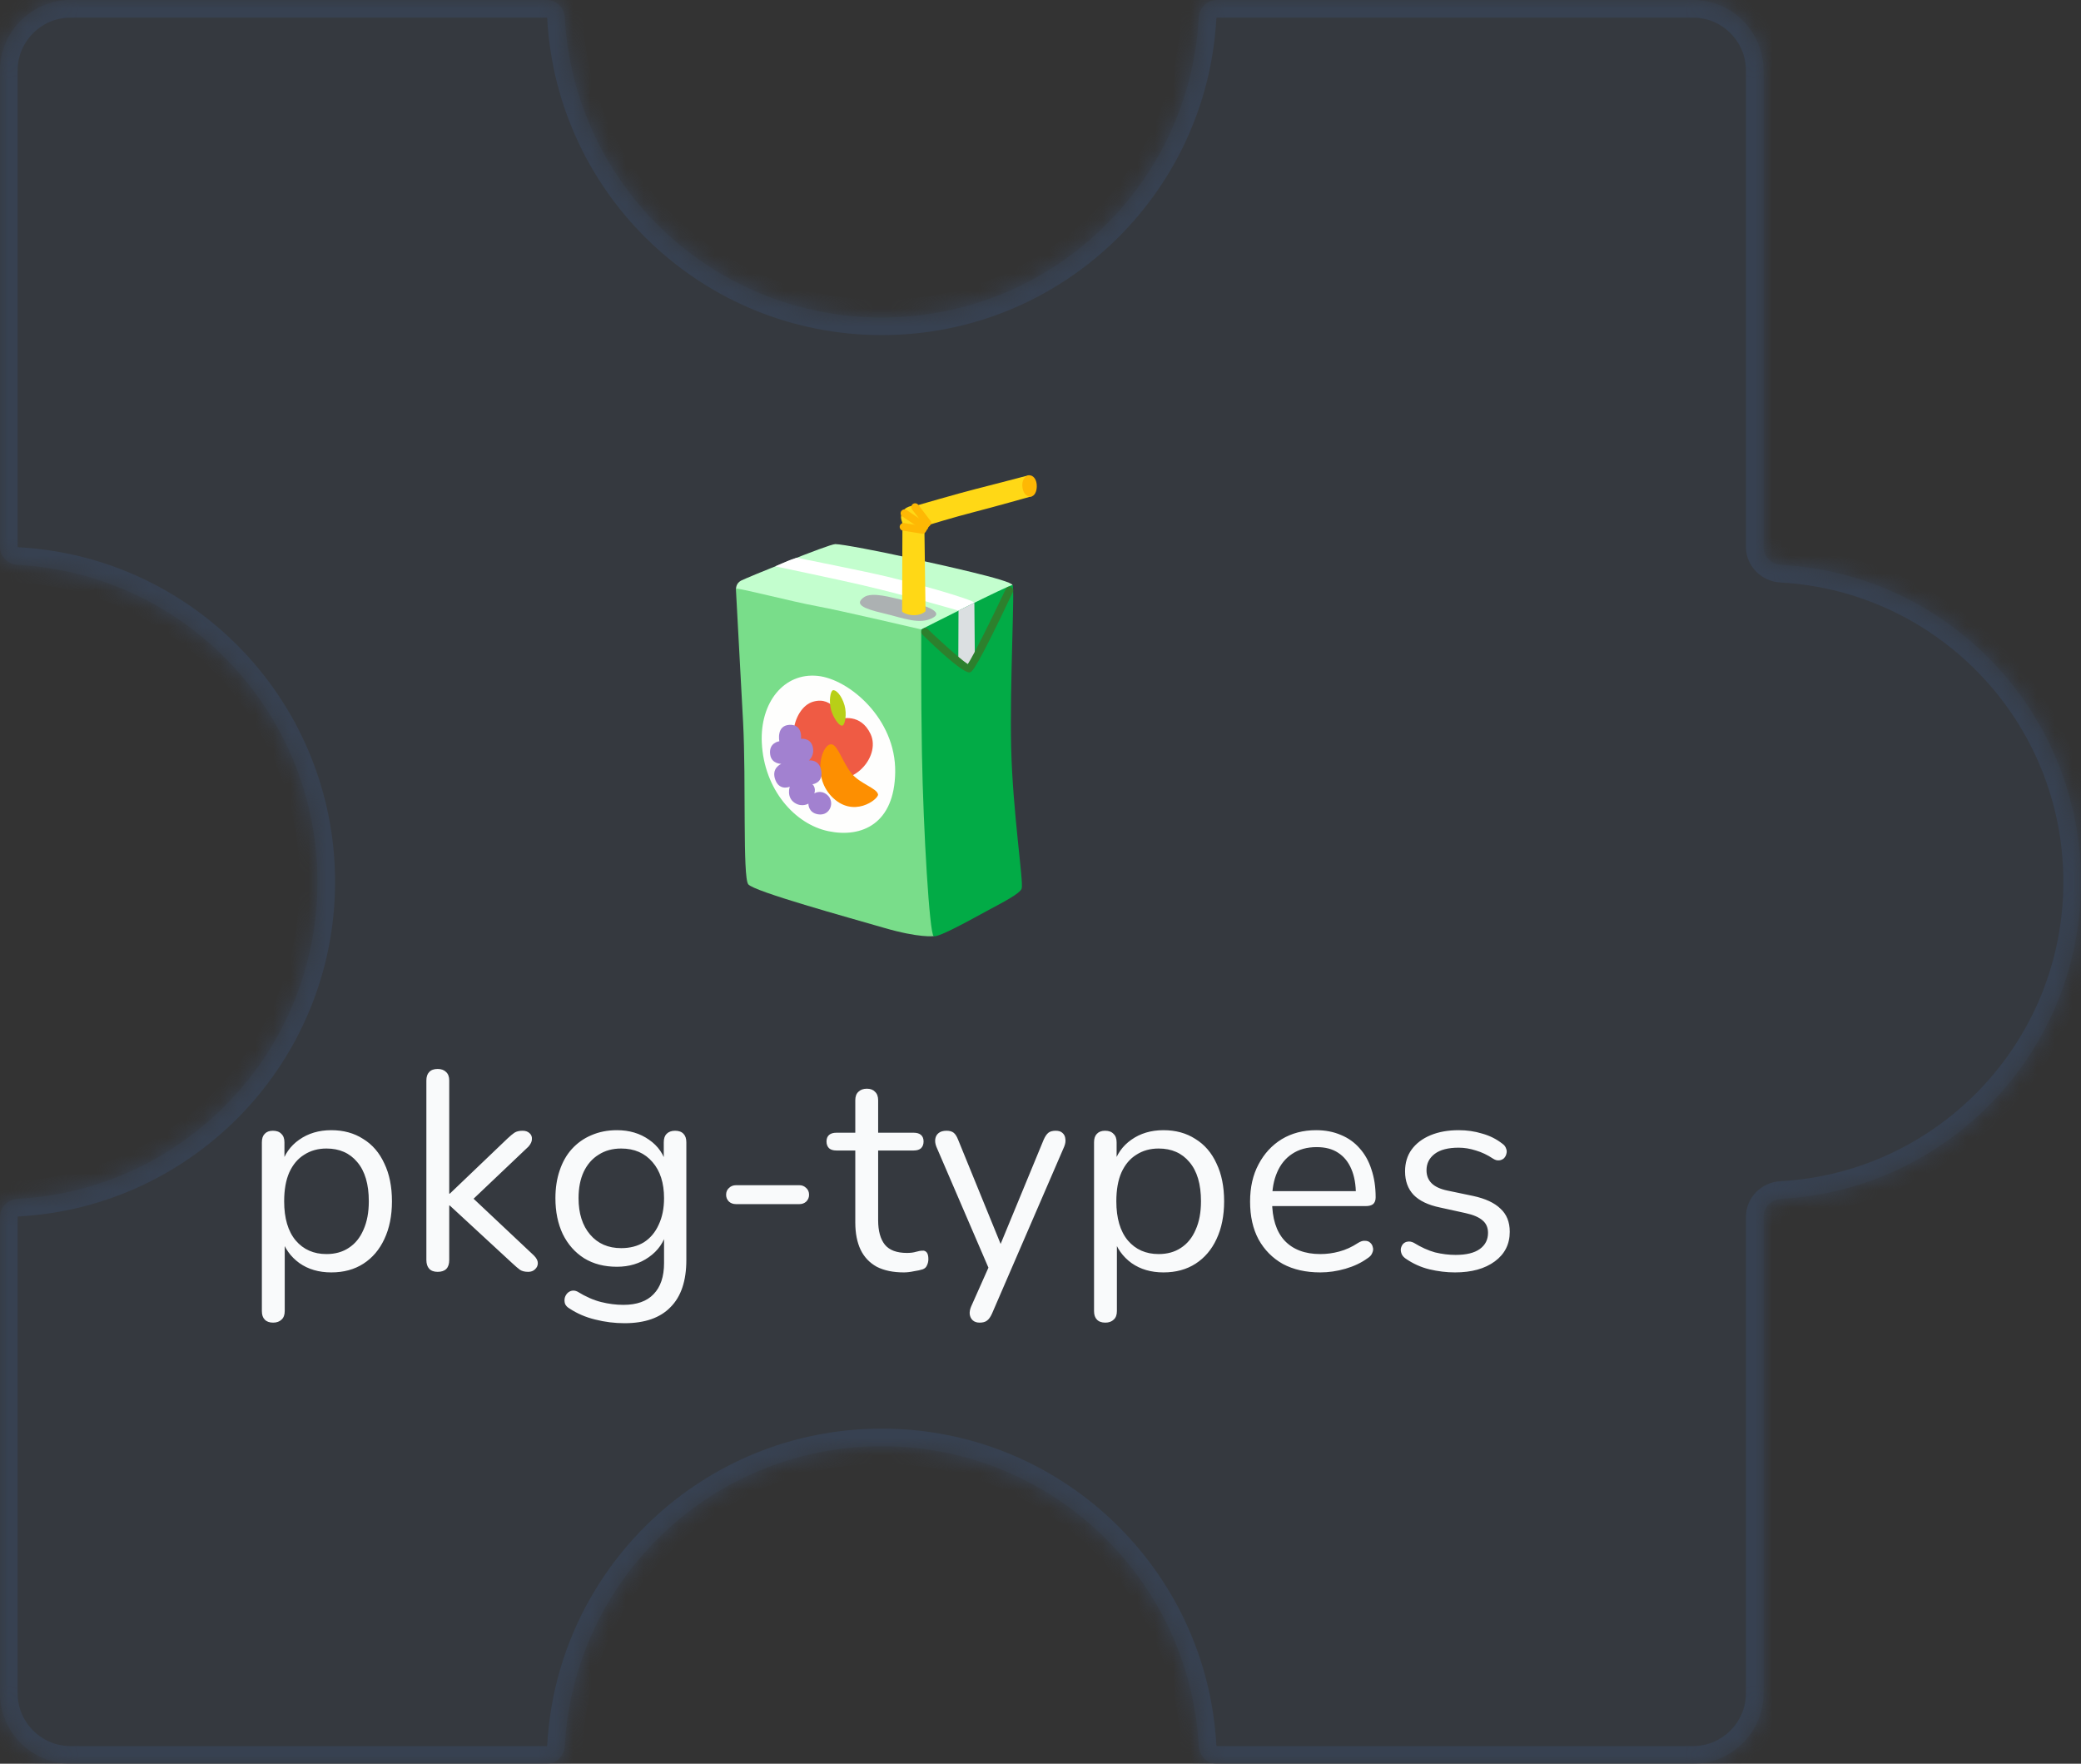 <svg width="118" height="100" viewBox="0 0 118 100" fill="none" xmlns="http://www.w3.org/2000/svg">
<rect x="0" y="0" width="118" height="100" fill="#333333" stroke="none"/>
<mask id="path-1-inside-1_576_10459" fill="white">
<path fill-rule="evenodd" clip-rule="evenodd" d="M50 18C59.606 18 67.454 10.476 67.973 1C68.003 0.448 68.448 0 69 0L96 0C98.209 0 100 1.791 100 4V31C100 31.552 100.448 31.997 101 32.027C110.476 32.546 118 40.394 118 50C118 59.606 110.476 67.454 101 67.973C100.449 68.003 100 68.448 100 69V96C100 98.209 98.209 100 96 100H69C68.448 100 68.003 99.552 67.973 99C67.454 89.524 59.606 82 50 82C40.394 82 32.546 89.524 32.027 99C31.997 99.552 31.552 100 31 100H4C1.791 100 0 98.209 0 96L0 69C0 68.448 0.448 68.003 1 67.973C10.476 67.454 18 59.606 18 50C18 40.394 10.476 32.546 1 32.027C0.448 31.997 0 31.552 0 31L0 4C0 1.791 1.791 0 4 0L31 0C31.552 0 31.997 0.448 32.027 1C32.546 10.476 40.394 18 50 18Z"/>
</mask>
<path fill-rule="evenodd" clip-rule="evenodd" d="M50 18C59.606 18 67.454 10.476 67.973 1C68.003 0.448 68.448 0 69 0L96 0C98.209 0 100 1.791 100 4V31C100 31.552 100.448 31.997 101 32.027C110.476 32.546 118 40.394 118 50C118 59.606 110.476 67.454 101 67.973C100.449 68.003 100 68.448 100 69V96C100 98.209 98.209 100 96 100H69C68.448 100 68.003 99.552 67.973 99C67.454 89.524 59.606 82 50 82C40.394 82 32.546 89.524 32.027 99C31.997 99.552 31.552 100 31 100H4C1.791 100 0 98.209 0 96L0 69C0 68.448 0.448 68.003 1 67.973C10.476 67.454 18 59.606 18 50C18 40.394 10.476 32.546 1 32.027C0.448 31.997 0 31.552 0 31L0 4C0 1.791 1.791 0 4 0L31 0C31.552 0 31.997 0.448 32.027 1C32.546 10.476 40.394 18 50 18Z" fill="#374151" fill-opacity="0.4"/>
<path d="M100 96H99H100ZM32.027 1L33.026 0.945L32.027 1ZM1 67.973L0.945 66.974L1 67.973ZM32.027 99L31.029 98.945L32.027 99ZM101 67.973L101.055 68.971L101 67.973ZM100 69H101H100ZM67.973 99L68.971 98.945L67.973 99ZM101 32.027L101.055 31.029L101 32.027ZM66.974 0.945C66.484 9.894 59.072 17 50 17L50 19C60.14 19 68.424 11.058 68.971 1.055L66.974 0.945ZM96 -1L69 -1V1L96 1V-1ZM101 4C101 1.239 98.761 -1 96 -1V1C97.657 1 99 2.343 99 4L101 4ZM101 31V4L99 4V31H101ZM100.945 33.026C109.894 33.516 117 40.928 117 50H119C119 39.86 111.058 31.576 101.055 31.029L100.945 33.026ZM117 50C117 59.072 109.894 66.484 100.945 66.974L101.055 68.971C111.058 68.424 119 60.14 119 50H117ZM101 96V69H99V96H101ZM96 101C98.761 101 101 98.761 101 96H99C99 97.657 97.657 99 96 99V101ZM69 101H96V99H69V101ZM50 83C59.072 83 66.484 90.106 66.974 99.055L68.971 98.945C68.424 88.942 60.14 81 50 81V83ZM33.026 99.055C33.516 90.106 40.928 83 50 83V81C39.86 81 31.576 88.942 31.029 98.945L33.026 99.055ZM4 101H31L31 99H4V101ZM-1 96C-1 98.761 1.239 101 4 101V99C2.343 99 1 97.657 1 96H-1ZM-1 69L-1 96H1L1 69H-1ZM17 50C17 59.072 9.894 66.484 0.945 66.974L1.055 68.971C11.058 68.424 19 60.14 19 50L17 50ZM0.945 33.026C9.894 33.516 17 40.928 17 50L19 50C19 39.86 11.058 31.576 1.055 31.029L0.945 33.026ZM-1 4L-1 31H1L1 4H-1ZM4 -1C1.239 -1 -1 1.239 -1 4H1C1 2.343 2.343 1 4 1V-1ZM31 -1L4 -1V1L31 1V-1ZM50 17C40.928 17 33.516 9.894 33.026 0.945L31.029 1.055C31.576 11.058 39.86 19 50 19L50 17ZM31 1C31.001 1 31.001 1 31.001 1C31 1 31 1 31 1C31 1 31.003 1.001 31.008 1.006C31.019 1.016 31.028 1.033 31.029 1.055L33.026 0.945C32.968 -0.101 32.118 -1 31 -1V1ZM1.055 31.029C1.033 31.028 1.016 31.019 1.006 31.008C1.001 31.003 1 31 1 31C1 31 1 31 1 31.001C1 31.001 1 31.001 1 31H-1C-1 32.118 -0.101 32.968 0.945 33.026L1.055 31.029ZM1 69C1 68.999 1 68.999 1 68.999C1 69 1 69 1 69C1 69 1.001 68.997 1.006 68.992C1.016 68.981 1.033 68.972 1.055 68.971L0.945 66.974C-0.101 67.031 -1 67.882 -1 69H1ZM68.971 1.055C68.972 1.033 68.981 1.016 68.992 1.006C68.997 1.001 69 1 69 1C69 1 69 1 68.999 1C68.999 1 68.999 1 69 1V-1C67.882 -1 67.031 -0.101 66.974 0.945L68.971 1.055ZM31.029 98.945C31.028 98.967 31.019 98.984 31.008 98.994C31.003 98.999 31 99 31 99C31 99 31 99 31.001 99C31.001 99 31.001 99 31 99L31 101C32.118 101 32.968 100.101 33.026 99.055L31.029 98.945ZM100.945 66.974C99.899 67.031 99 67.882 99 69H101C101 68.999 101 68.999 101 68.999C101 69 101 69 101 69C101 69 101.001 68.997 101.006 68.992C101.016 68.981 101.033 68.972 101.055 68.971L100.945 66.974ZM69 99C68.999 99 68.999 99 68.999 99C69 99 69 99 69 99C69 99 68.997 98.999 68.992 98.994C68.981 98.984 68.972 98.967 68.971 98.945L66.974 99.055C67.031 100.101 67.882 101 69 101V99ZM99 31C99 32.118 99.899 32.968 100.945 33.026L101.055 31.029C101.033 31.028 101.016 31.019 101.006 31.008C101.001 31.003 101 31 101 31C101 31 101 31 101 31.001C101 31.001 101 31.001 101 31H99Z" fill="#374151" mask="url(#path-1-inside-1_576_10459)"/>
<path d="M15.489 74.992C15.275 74.992 15.116 74.933 15.009 74.816C14.902 74.709 14.849 74.549 14.849 74.336V64.768C14.849 64.555 14.902 64.395 15.009 64.288C15.116 64.171 15.27 64.112 15.473 64.112C15.686 64.112 15.846 64.171 15.953 64.288C16.07 64.395 16.129 64.555 16.129 64.768V66.288L15.953 66.064C16.123 65.456 16.459 64.976 16.961 64.624C17.473 64.261 18.081 64.08 18.785 64.08C19.478 64.08 20.081 64.245 20.593 64.576C21.116 64.896 21.515 65.36 21.793 65.968C22.081 66.565 22.225 67.28 22.225 68.112C22.225 68.933 22.081 69.648 21.793 70.256C21.515 70.853 21.121 71.317 20.609 71.648C20.097 71.979 19.489 72.144 18.785 72.144C18.081 72.144 17.478 71.968 16.977 71.616C16.476 71.253 16.134 70.773 15.953 70.176H16.145V74.336C16.145 74.549 16.086 74.709 15.969 74.816C15.851 74.933 15.691 74.992 15.489 74.992ZM18.513 71.104C19.003 71.104 19.425 70.987 19.777 70.752C20.14 70.517 20.417 70.176 20.609 69.728C20.811 69.28 20.913 68.741 20.913 68.112C20.913 67.141 20.694 66.4 20.257 65.888C19.83 65.376 19.249 65.12 18.513 65.12C18.033 65.12 17.611 65.237 17.249 65.472C16.886 65.696 16.604 66.032 16.401 66.48C16.209 66.917 16.113 67.461 16.113 68.112C16.113 69.072 16.331 69.813 16.769 70.336C17.206 70.848 17.788 71.104 18.513 71.104ZM24.817 72.112C24.604 72.112 24.444 72.053 24.337 71.936C24.23 71.819 24.177 71.653 24.177 71.44V61.264C24.177 61.051 24.23 60.891 24.337 60.784C24.444 60.667 24.604 60.608 24.817 60.608C25.02 60.608 25.18 60.667 25.297 60.784C25.414 60.891 25.473 61.051 25.473 61.264V67.68H25.505L28.785 64.544C28.934 64.405 29.062 64.299 29.169 64.224C29.286 64.149 29.441 64.112 29.633 64.112C29.804 64.112 29.937 64.16 30.033 64.256C30.129 64.341 30.172 64.453 30.161 64.592C30.161 64.72 30.097 64.859 29.969 65.008L26.481 68.32V67.616L30.273 71.184C30.422 71.333 30.497 71.477 30.497 71.616C30.497 71.755 30.444 71.872 30.337 71.968C30.241 72.064 30.113 72.112 29.953 72.112C29.761 72.112 29.606 72.075 29.489 72C29.372 71.915 29.228 71.792 29.057 71.632L25.505 68.352H25.473V71.44C25.473 71.888 25.254 72.112 24.817 72.112ZM35.414 75.024C34.849 75.024 34.294 74.955 33.75 74.816C33.217 74.688 32.731 74.48 32.294 74.192C32.166 74.117 32.081 74.027 32.038 73.92C32.006 73.813 32.001 73.707 32.022 73.6C32.043 73.504 32.091 73.413 32.166 73.328C32.24 73.253 32.326 73.205 32.422 73.184C32.529 73.163 32.635 73.179 32.742 73.232C33.211 73.52 33.659 73.717 34.086 73.824C34.513 73.931 34.934 73.984 35.35 73.984C36.107 73.984 36.678 73.781 37.062 73.376C37.456 72.971 37.654 72.384 37.654 71.616V69.808H37.814C37.654 70.427 37.312 70.917 36.79 71.28C36.278 71.643 35.675 71.824 34.982 71.824C34.267 71.824 33.648 71.664 33.126 71.344C32.603 71.013 32.198 70.555 31.91 69.968C31.633 69.381 31.494 68.704 31.494 67.936C31.494 67.36 31.574 66.837 31.734 66.368C31.894 65.888 32.123 65.483 32.422 65.152C32.731 64.811 33.099 64.549 33.526 64.368C33.963 64.176 34.449 64.08 34.982 64.08C35.686 64.08 36.294 64.261 36.806 64.624C37.318 64.976 37.648 65.456 37.798 66.064L37.638 66.256V64.768C37.638 64.555 37.691 64.395 37.798 64.288C37.915 64.171 38.075 64.112 38.278 64.112C38.491 64.112 38.651 64.171 38.758 64.288C38.864 64.395 38.918 64.555 38.918 64.768V71.44C38.918 72.624 38.619 73.515 38.022 74.112C37.435 74.72 36.566 75.024 35.414 75.024ZM35.222 70.768C35.723 70.768 36.155 70.656 36.518 70.432C36.88 70.197 37.158 69.867 37.35 69.44C37.553 69.013 37.654 68.512 37.654 67.936C37.654 67.072 37.435 66.389 36.998 65.888C36.56 65.376 35.968 65.12 35.222 65.12C34.731 65.12 34.304 65.237 33.942 65.472C33.579 65.696 33.297 66.021 33.094 66.448C32.902 66.864 32.806 67.36 32.806 67.936C32.806 68.8 33.025 69.488 33.462 70C33.899 70.512 34.486 70.768 35.222 70.768ZM41.733 68.272C41.573 68.272 41.44 68.224 41.333 68.128C41.226 68.021 41.173 67.893 41.173 67.744C41.173 67.584 41.226 67.456 41.333 67.36C41.44 67.253 41.573 67.2 41.733 67.2H45.333C45.482 67.2 45.61 67.253 45.717 67.36C45.824 67.456 45.877 67.584 45.877 67.744C45.877 67.893 45.824 68.021 45.717 68.128C45.61 68.224 45.482 68.272 45.333 68.272H41.733ZM51.25 72.144C50.642 72.144 50.13 72.037 49.714 71.824C49.309 71.6 49.005 71.28 48.802 70.864C48.599 70.437 48.498 69.92 48.498 69.312V65.232H47.426C47.245 65.232 47.106 65.189 47.01 65.104C46.914 65.008 46.866 64.88 46.866 64.72C46.866 64.56 46.914 64.437 47.01 64.352C47.106 64.267 47.245 64.224 47.426 64.224H48.498V62.384C48.498 62.171 48.557 62.011 48.674 61.904C48.791 61.787 48.951 61.728 49.154 61.728C49.357 61.728 49.511 61.787 49.618 61.904C49.735 62.011 49.794 62.171 49.794 62.384V64.224H51.81C51.991 64.224 52.13 64.267 52.226 64.352C52.322 64.437 52.37 64.56 52.37 64.72C52.37 64.88 52.322 65.008 52.226 65.104C52.13 65.189 51.991 65.232 51.81 65.232H49.794V69.184C49.794 69.792 49.922 70.256 50.178 70.576C50.434 70.885 50.85 71.04 51.426 71.04C51.629 71.04 51.799 71.019 51.938 70.976C52.087 70.933 52.21 70.912 52.306 70.912C52.402 70.901 52.482 70.933 52.546 71.008C52.61 71.083 52.642 71.211 52.642 71.392C52.642 71.52 52.615 71.637 52.562 71.744C52.519 71.851 52.439 71.925 52.322 71.968C52.194 72.011 52.023 72.048 51.81 72.08C51.607 72.123 51.421 72.144 51.25 72.144ZM55.546 74.992C55.386 74.992 55.258 74.949 55.162 74.864C55.066 74.779 55.007 74.661 54.986 74.512C54.975 74.373 55.002 74.229 55.066 74.08L56.17 71.6V72.16L53.098 65.024C53.034 64.864 53.012 64.715 53.034 64.576C53.055 64.437 53.119 64.325 53.226 64.24C53.332 64.155 53.482 64.112 53.674 64.112C53.844 64.112 53.978 64.149 54.074 64.224C54.17 64.299 54.255 64.432 54.33 64.624L56.954 71.056H56.522L59.178 64.624C59.263 64.432 59.354 64.299 59.45 64.224C59.546 64.149 59.684 64.112 59.866 64.112C60.036 64.112 60.164 64.155 60.25 64.24C60.346 64.325 60.399 64.437 60.41 64.576C60.431 64.704 60.41 64.848 60.346 65.008L56.25 74.48C56.164 74.672 56.068 74.805 55.962 74.88C55.866 74.955 55.727 74.992 55.546 74.992ZM62.676 74.992C62.463 74.992 62.303 74.933 62.196 74.816C62.09 74.709 62.036 74.549 62.036 74.336V64.768C62.036 64.555 62.09 64.395 62.196 64.288C62.303 64.171 62.458 64.112 62.66 64.112C62.874 64.112 63.034 64.171 63.14 64.288C63.258 64.395 63.316 64.555 63.316 64.768V66.288L63.14 66.064C63.311 65.456 63.647 64.976 64.148 64.624C64.66 64.261 65.268 64.08 65.972 64.08C66.666 64.08 67.268 64.245 67.78 64.576C68.303 64.896 68.703 65.36 68.98 65.968C69.268 66.565 69.412 67.28 69.412 68.112C69.412 68.933 69.268 69.648 68.98 70.256C68.703 70.853 68.308 71.317 67.796 71.648C67.284 71.979 66.676 72.144 65.972 72.144C65.268 72.144 64.666 71.968 64.164 71.616C63.663 71.253 63.322 70.773 63.14 70.176H63.332V74.336C63.332 74.549 63.274 74.709 63.156 74.816C63.039 74.933 62.879 74.992 62.676 74.992ZM65.7 71.104C66.191 71.104 66.612 70.987 66.964 70.752C67.327 70.517 67.604 70.176 67.796 69.728C67.999 69.28 68.1 68.741 68.1 68.112C68.1 67.141 67.882 66.4 67.444 65.888C67.018 65.376 66.436 65.12 65.7 65.12C65.22 65.12 64.799 65.237 64.436 65.472C64.074 65.696 63.791 66.032 63.588 66.48C63.396 66.917 63.3 67.461 63.3 68.112C63.3 69.072 63.519 69.813 63.956 70.336C64.394 70.848 64.975 71.104 65.7 71.104ZM74.868 72.144C74.047 72.144 73.338 71.984 72.74 71.664C72.154 71.333 71.695 70.869 71.364 70.272C71.044 69.675 70.884 68.96 70.884 68.128C70.884 67.317 71.044 66.613 71.364 66.016C71.684 65.408 72.122 64.933 72.676 64.592C73.242 64.251 73.892 64.08 74.628 64.08C75.151 64.08 75.62 64.171 76.036 64.352C76.452 64.523 76.804 64.773 77.092 65.104C77.391 65.435 77.615 65.835 77.764 66.304C77.924 66.773 78.004 67.301 78.004 67.888C78.004 68.059 77.956 68.187 77.86 68.272C77.764 68.347 77.626 68.384 77.444 68.384H71.876V67.536H77.14L76.884 67.744C76.884 67.168 76.799 66.683 76.628 66.288C76.458 65.883 76.207 65.573 75.876 65.36C75.556 65.147 75.151 65.04 74.66 65.04C74.116 65.04 73.652 65.168 73.268 65.424C72.895 65.669 72.612 66.016 72.42 66.464C72.228 66.901 72.132 67.413 72.132 68V68.096C72.132 69.077 72.367 69.824 72.836 70.336C73.316 70.848 73.994 71.104 74.868 71.104C75.231 71.104 75.588 71.056 75.94 70.96C76.303 70.864 76.655 70.704 76.996 70.48C77.146 70.384 77.279 70.341 77.396 70.352C77.524 70.352 77.626 70.389 77.7 70.464C77.775 70.528 77.823 70.613 77.844 70.72C77.876 70.816 77.866 70.923 77.812 71.04C77.77 71.157 77.679 71.259 77.54 71.344C77.188 71.6 76.772 71.797 76.292 71.936C75.812 72.075 75.338 72.144 74.868 72.144ZM82.504 72.144C82.024 72.144 81.539 72.085 81.048 71.968C80.568 71.851 80.12 71.648 79.704 71.36C79.597 71.285 79.523 71.2 79.48 71.104C79.437 70.997 79.421 70.896 79.432 70.8C79.453 70.693 79.496 70.603 79.56 70.528C79.635 70.453 79.72 70.411 79.816 70.4C79.923 70.379 80.04 70.4 80.168 70.464C80.584 70.72 80.984 70.901 81.368 71.008C81.763 71.104 82.152 71.152 82.536 71.152C83.144 71.152 83.603 71.04 83.912 70.816C84.221 70.592 84.376 70.288 84.376 69.904C84.376 69.605 84.275 69.371 84.072 69.2C83.869 69.019 83.549 68.88 83.112 68.784L81.656 68.464C80.984 68.325 80.483 68.085 80.152 67.744C79.832 67.403 79.672 66.96 79.672 66.416C79.672 65.936 79.795 65.525 80.04 65.184C80.296 64.832 80.653 64.56 81.112 64.368C81.571 64.176 82.104 64.08 82.712 64.08C83.181 64.08 83.624 64.144 84.04 64.272C84.467 64.389 84.851 64.581 85.192 64.848C85.299 64.923 85.368 65.013 85.4 65.12C85.443 65.216 85.448 65.317 85.416 65.424C85.395 65.52 85.347 65.605 85.272 65.68C85.197 65.744 85.107 65.781 85 65.792C84.893 65.803 84.781 65.771 84.664 65.696C84.344 65.483 84.019 65.328 83.688 65.232C83.357 65.125 83.032 65.072 82.712 65.072C82.115 65.072 81.661 65.189 81.352 65.424C81.043 65.659 80.888 65.968 80.888 66.352C80.888 66.651 80.984 66.896 81.176 67.088C81.368 67.28 81.667 67.419 82.072 67.504L83.528 67.808C84.221 67.957 84.739 68.197 85.08 68.528C85.432 68.848 85.608 69.285 85.608 69.84C85.608 70.544 85.325 71.104 84.76 71.52C84.195 71.936 83.443 72.144 82.504 72.144Z" fill="#F9FAFB"/>
<path d="M48.335 36.662L41.736 33.394C41.736 33.394 41.72 33.081 42.016 32.923C42.313 32.766 46.99 30.85 47.366 30.85C47.742 30.85 49.945 31.274 51.549 31.631C53.152 31.987 57.389 32.897 57.409 33.175C57.429 33.453 53.073 37.907 53.073 37.907L48.335 36.662Z" fill="#C3FECE"/>
<path d="M54.355 34.623C54.355 34.623 51.588 33.809 48.895 33.177C47.642 32.882 43.958 32.11 43.958 32.11C43.958 32.11 44.35 31.939 44.645 31.814C44.945 31.69 45.183 31.624 45.183 31.624C45.183 31.624 47.585 32.103 49.37 32.484C51.785 32.998 55.165 34.006 55.243 34.166C55.324 34.323 54.355 34.623 54.355 34.623Z" fill="white"/>
<path d="M48.996 33.858C48.407 34.267 48.985 34.514 50.07 34.767C51.258 35.045 52.163 35.454 52.927 35.01C53.616 34.612 51.929 34.179 51.155 34.013C50.564 33.886 49.451 33.542 48.996 33.858Z" fill="#ACB1B2"/>
<path d="M51.153 34.68C51.148 34.68 51.172 29.887 51.172 29.71C51.172 29.533 50.973 29.373 51.192 28.997C51.411 28.621 51.984 28.66 51.984 28.66C51.984 28.66 54.362 27.969 55.311 27.73C56.261 27.492 58.361 26.938 58.361 26.938L58.501 28.139C58.501 28.139 56.3 28.761 55.211 29.038C54.121 29.316 52.636 29.771 52.636 29.771L52.417 29.97L52.481 34.654C52.481 34.654 52.277 34.881 51.822 34.881C51.38 34.879 51.153 34.68 51.153 34.68Z" fill="#FFD816"/>
<path d="M57.969 27.553C57.987 27.927 58.186 28.159 58.422 28.159C58.658 28.159 58.82 27.857 58.785 27.463C58.748 27.072 58.494 26.892 58.278 26.965C58.061 27.037 57.956 27.28 57.969 27.553ZM52.422 30.08C52.38 30.08 52.338 30.069 52.301 30.043L51.166 29.286C51.118 29.253 51.084 29.203 51.073 29.146C51.062 29.089 51.073 29.03 51.105 28.982C51.121 28.957 51.141 28.937 51.165 28.921C51.189 28.905 51.216 28.893 51.244 28.888C51.272 28.882 51.301 28.882 51.33 28.888C51.358 28.893 51.385 28.904 51.409 28.92L52.544 29.677C52.645 29.745 52.671 29.881 52.605 29.981C52.562 30.045 52.492 30.08 52.422 30.08Z" fill="#FEB804"/>
<path d="M52.597 29.896C52.531 29.896 52.465 29.865 52.422 29.808C52.131 29.421 51.798 28.982 51.739 28.914C51.665 28.842 51.649 28.723 51.708 28.634C51.724 28.61 51.745 28.589 51.769 28.573C51.793 28.557 51.819 28.546 51.848 28.54C51.876 28.534 51.905 28.534 51.933 28.54C51.962 28.545 51.989 28.556 52.013 28.573C52.052 28.599 52.074 28.614 52.772 29.544C52.844 29.64 52.778 29.778 52.682 29.85C52.642 29.881 52.642 29.896 52.597 29.896Z" fill="#FEB804"/>
<path d="M52.33 30.263C52.319 30.263 52.308 30.263 52.295 30.261L51.201 30.088C51.173 30.084 51.145 30.074 51.121 30.059C51.097 30.044 51.075 30.024 51.059 30.001C51.042 29.978 51.029 29.952 51.023 29.924C51.016 29.896 51.015 29.867 51.019 29.839C51.024 29.811 51.034 29.784 51.049 29.759C51.064 29.735 51.083 29.713 51.106 29.697C51.13 29.68 51.156 29.668 51.184 29.661C51.212 29.654 51.24 29.653 51.269 29.657L52.362 29.83C52.481 29.85 52.583 29.872 52.564 29.992C52.548 30.097 52.437 30.263 52.33 30.263Z" fill="#FEB804"/>
<path d="M41.727 33.37C42.075 33.37 44.866 34.102 46.305 34.367C47.745 34.632 52.091 35.66 52.238 35.688C52.384 35.717 52.356 37.598 52.356 37.598C52.356 37.598 54.412 48.229 54.353 48.73C54.294 49.229 52.944 53.077 52.944 53.077C52.944 53.077 52.15 53.195 50.125 52.607C48.099 52.018 42.753 50.55 42.429 50.139C42.105 49.728 42.311 44.294 42.136 40.947C41.957 37.598 41.727 33.37 41.727 33.37Z" fill="#79DD8A"/>
<path d="M57.934 50.373C58.046 50.003 57.424 46.04 57.337 42.398C57.249 38.758 57.562 33.219 57.411 33.175C57.26 33.133 52.238 35.688 52.238 35.688C52.238 35.688 52.216 39.302 52.277 42.71C52.356 47.12 52.708 52.959 52.942 53.077C53.176 53.195 55.208 52.057 55.821 51.725C56.906 51.137 57.847 50.668 57.934 50.373Z" fill="#02AB46"/>
<path d="M54.34 37.362L54.351 34.619L55.25 34.177L55.276 37.185L54.861 37.913L54.34 37.362Z" fill="#DBDFE1"/>
<path d="M46.38 38.324C44.437 38.117 43.092 39.849 43.197 42.107C43.322 44.773 45.078 46.737 46.979 47.129C48.88 47.521 50.722 46.696 50.761 43.78C50.805 40.742 48.134 38.51 46.38 38.324Z" fill="#FEFEFD"/>
<path d="M47.675 40.759C47.675 40.759 47.281 39.436 46.097 39.788C44.914 40.14 44.273 42.715 46.281 43.874C48.211 44.987 49.987 42.944 49.366 41.621C48.801 40.413 47.675 40.759 47.675 40.759Z" fill="#EF5B44"/>
<path d="M47.224 39.14C47.091 39.188 46.986 39.733 47.126 40.254C47.231 40.643 47.565 41.177 47.76 41.142C47.915 41.113 48.033 40.501 47.887 39.987C47.716 39.394 47.379 39.083 47.224 39.14Z" fill="#B8CF17"/>
<path d="M47.196 42.212C46.64 42.043 46.014 43.953 47.139 45.143C48.379 46.453 49.827 45.298 49.788 45.044C49.731 44.692 48.76 44.438 48.281 43.848C47.802 43.253 47.519 42.31 47.196 42.212Z" fill="#FD8F01"/>
<path d="M45.419 41.888C45.419 41.888 45.531 41.052 44.757 41.098C44.008 41.144 44.192 42.028 44.192 42.028C44.192 42.028 43.569 42.102 43.674 42.793C43.752 43.316 44.304 43.31 44.304 43.31C44.304 43.31 43.698 43.548 43.973 44.239C44.218 44.854 44.783 44.607 44.783 44.607C44.783 44.607 44.575 45.206 45.065 45.523C45.478 45.79 45.839 45.565 45.839 45.565C45.839 45.565 45.818 46.077 46.388 46.171C47.08 46.285 47.379 45.443 46.887 45.053C46.513 44.758 46.174 44.987 46.174 44.987C46.174 44.987 46.244 44.823 46.178 44.635C46.135 44.513 46.065 44.467 46.065 44.467C46.065 44.467 46.671 44.41 46.572 43.721C46.474 43.03 45.868 43.115 45.868 43.115C45.868 43.115 46.22 42.833 46.08 42.325C45.942 41.816 45.419 41.888 45.419 41.888Z" fill="#A281D0"/>
<path d="M54.963 38.125C54.46 38.125 52.314 35.992 52.295 35.971C52.276 35.949 52.262 35.923 52.253 35.896C52.244 35.869 52.24 35.84 52.243 35.811C52.245 35.783 52.253 35.755 52.266 35.729C52.279 35.704 52.297 35.681 52.319 35.662C52.411 35.583 52.546 35.594 52.627 35.684C52.765 35.837 54.406 37.36 54.878 37.653C55.184 37.196 56.18 35.194 57.035 33.387C57.087 33.278 57.219 33.232 57.326 33.282C57.435 33.335 57.481 33.464 57.431 33.573C55.322 38.029 55.114 38.088 55.003 38.119C54.99 38.125 54.977 38.125 54.963 38.125Z" fill="#2D802D"/>
</svg>
